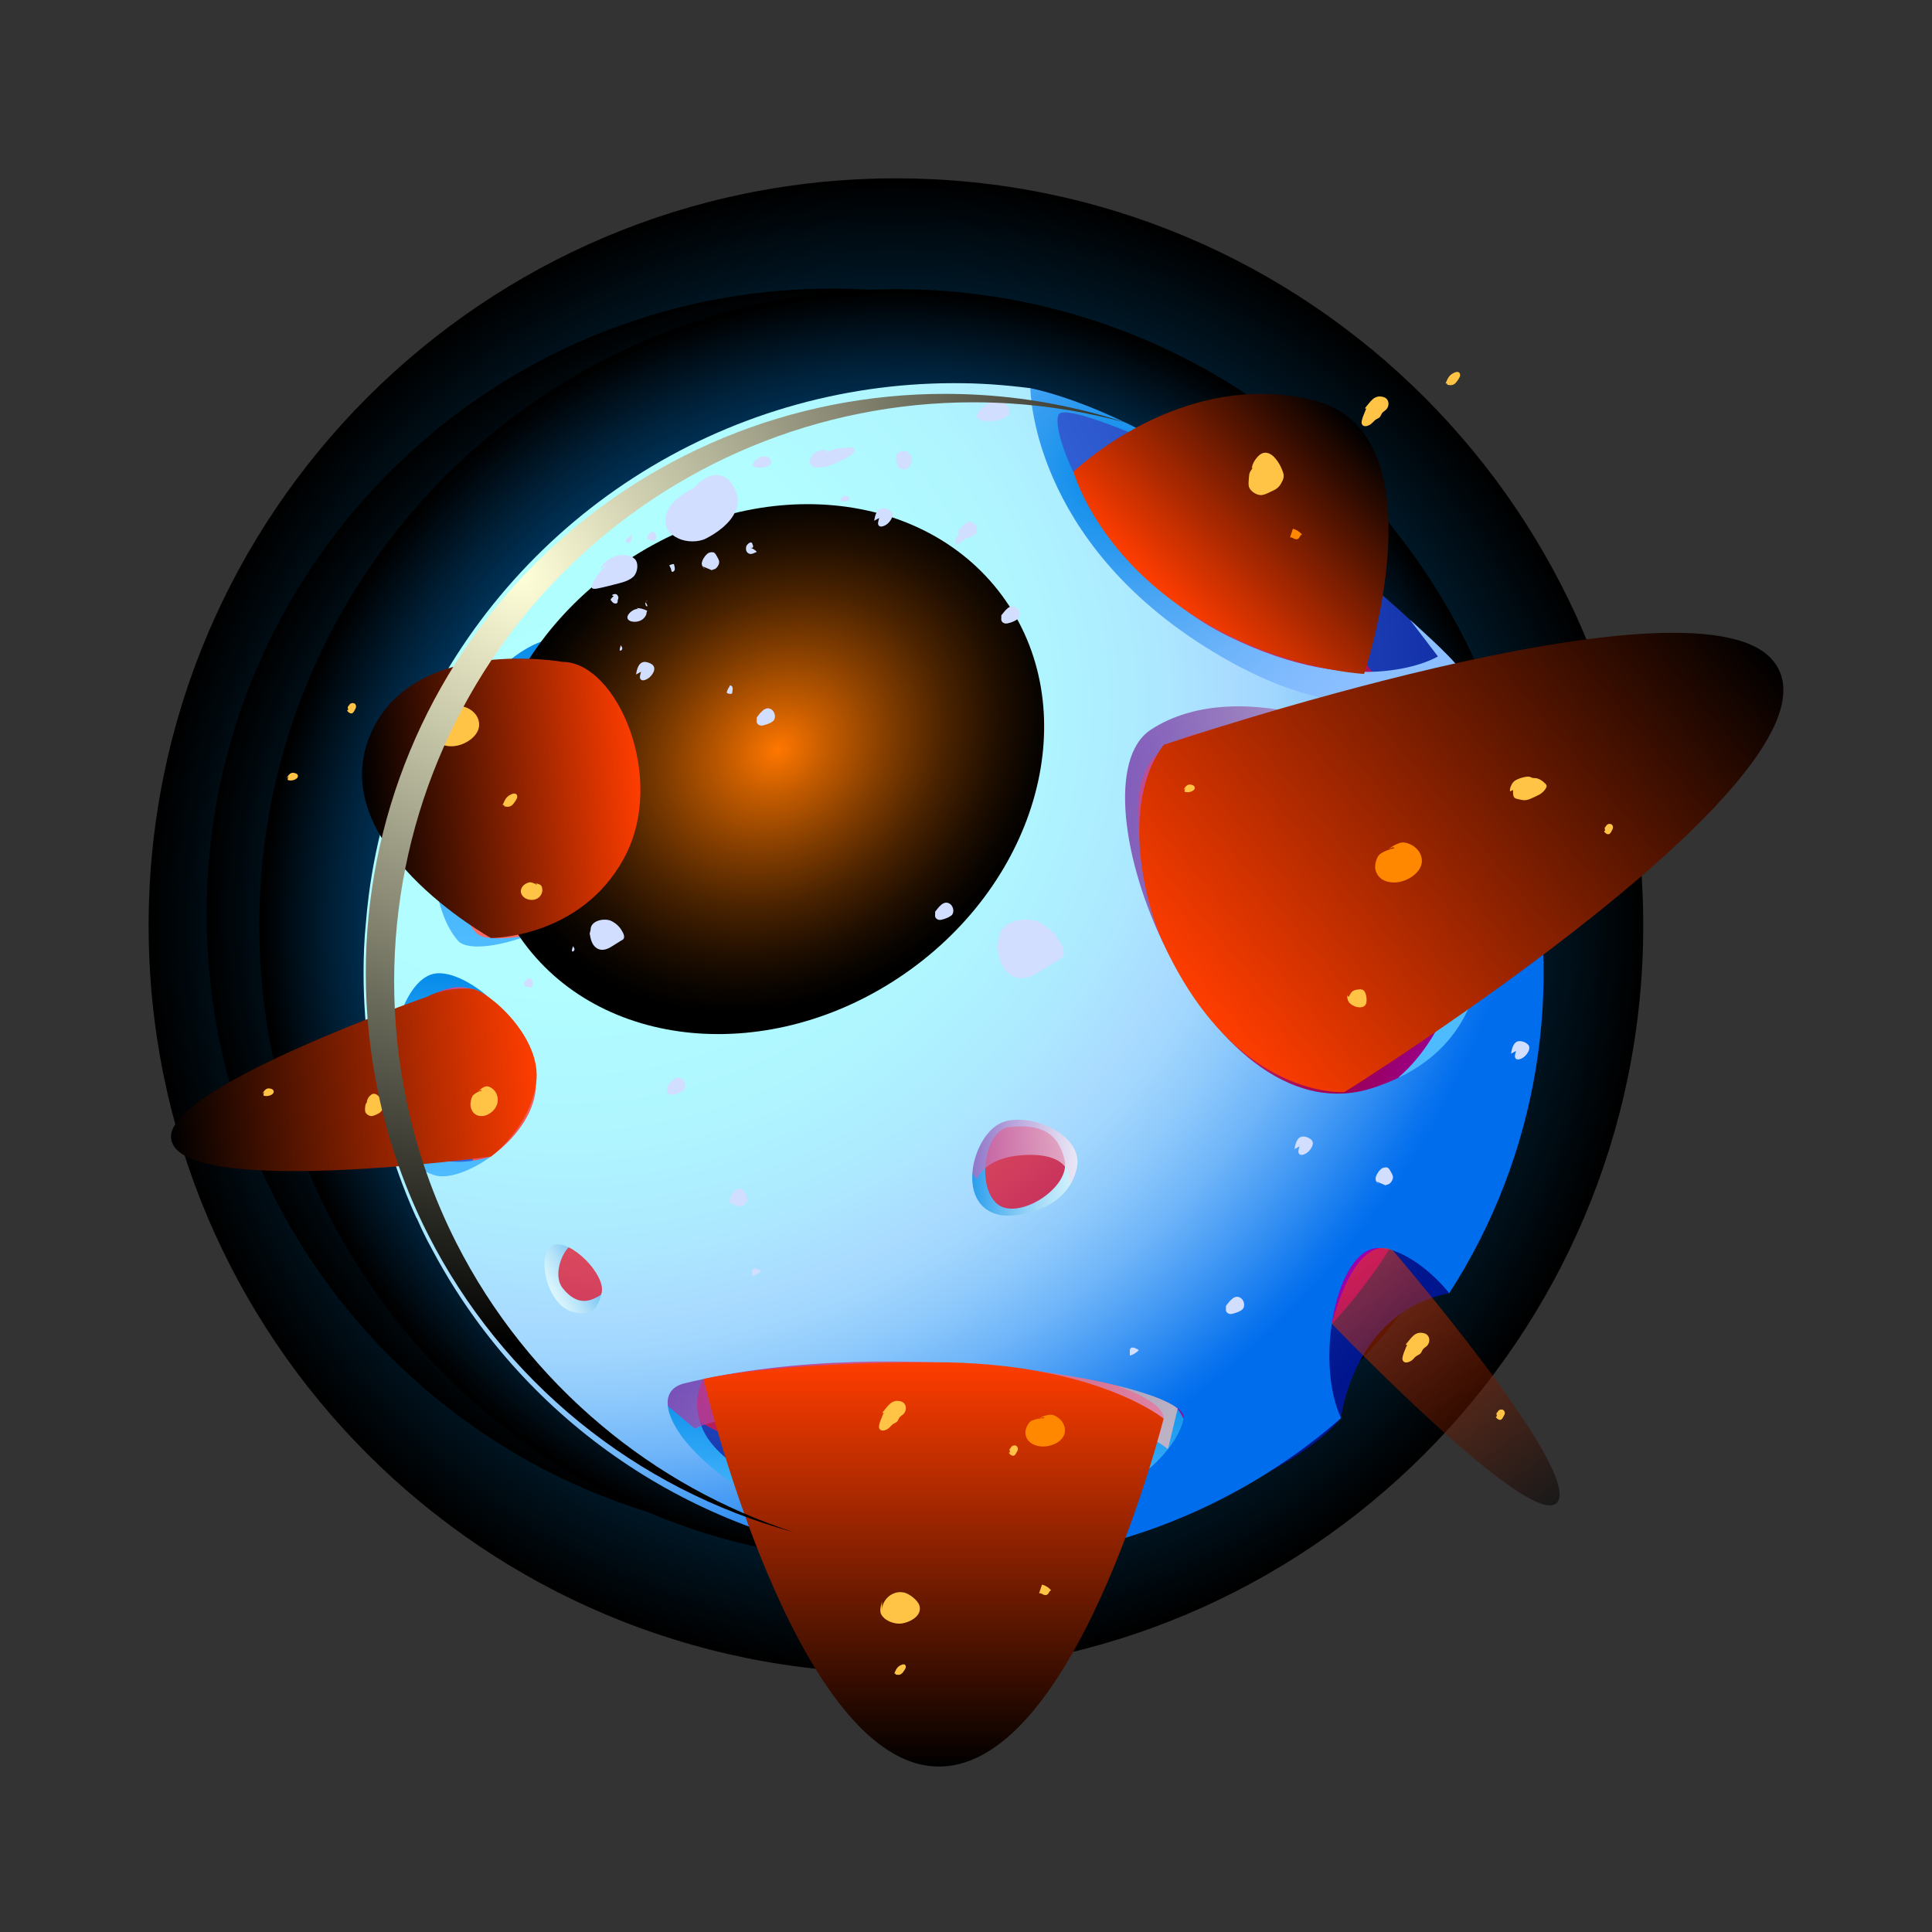 <svg width="130" height="130" viewBox="0 0 130 130" fill="none" xmlns="http://www.w3.org/2000/svg">
<rect x="0" y="0" width="130" height="130" fill="#333333" stroke="none"/>
<path style="mix-blend-mode:screen" d="M60.286 112.571C88.058 112.571 110.571 90.058 110.571 62.286C110.571 34.514 88.058 12 60.286 12C32.514 12 10 34.514 10 62.286C10 90.058 32.514 112.571 60.286 112.571Z" fill="url(#paint0_radial_402_368)"/>
<path style="mix-blend-mode:screen" d="M55.998 103.599C79.244 103.599 98.089 84.754 98.089 61.508C98.089 38.262 79.244 19.417 55.998 19.417C32.752 19.417 13.907 38.262 13.907 61.508C13.907 84.754 32.752 103.599 55.998 103.599Z" fill="url(#paint1_radial_402_368)"/>
<path style="mix-blend-mode:screen" d="M60.285 105.125C83.943 105.125 103.122 85.946 103.122 62.288C103.122 38.63 83.943 19.451 60.285 19.451C36.627 19.451 17.448 38.63 17.448 62.288C17.448 85.946 36.627 105.125 60.285 105.125Z" fill="url(#paint2_radial_402_368)"/>
<path fill-rule="evenodd" clip-rule="evenodd" d="M98.103 44.884C98.103 44.884 85.763 31.323 69.331 26.125C69.331 26.125 39.862 31.253 32.87 43.098C25.878 54.942 21.906 75.969 32.87 88.882C43.834 101.794 56.089 105.947 71.217 103.408C86.345 100.869 90.229 95.421 90.229 95.421C90.229 95.421 91.047 88.295 97.51 87.019C97.51 87.019 106.484 61.072 98.103 44.884Z" fill="url(#paint3_radial_402_368)"/>
<path fill-rule="evenodd" clip-rule="evenodd" d="M98.859 65.494C98.864 70.052 97.969 74.567 96.227 78.779C94.484 82.992 91.928 86.819 88.704 90.042C85.48 93.264 81.651 95.819 77.438 97.56C73.225 99.301 68.71 100.194 64.151 100.187C63.541 100.187 62.916 100.178 62.306 100.139H62.298C61.392 100.092 60.492 100.007 59.601 99.897C54.237 99.167 49.116 97.201 44.641 94.155C40.166 91.109 36.459 87.065 33.812 82.343C33.602 81.96 33.399 81.569 33.187 81.186C33.188 81.172 33.185 81.159 33.179 81.147C32.962 80.733 32.765 80.311 32.578 79.889H32.569C31.96 78.557 31.441 77.186 31.014 75.784C30.69 74.764 30.419 73.729 30.201 72.681C30.195 72.672 30.192 72.661 30.193 72.65C30.044 71.907 29.912 71.164 29.81 70.407C29.574 68.778 29.457 67.135 29.458 65.489C29.458 64.528 29.49 63.567 29.576 62.628C29.622 62.026 29.693 61.44 29.771 60.846C30.209 57.495 31.145 54.228 32.547 51.153C35.304 45.082 39.75 39.933 45.354 36.321C50.958 32.708 57.484 30.785 64.151 30.781C64.518 30.781 64.885 30.79 65.246 30.797C65.636 30.812 66.02 30.829 66.41 30.851C66.801 30.874 67.192 30.907 67.575 30.953C69.145 31.105 70.701 31.366 72.234 31.735C73.329 32.001 74.405 32.306 75.463 32.673C76.181 32.915 76.886 33.181 77.581 33.478C78.097 33.696 78.605 33.923 79.113 34.166C79.199 34.205 79.285 34.244 79.379 34.291C80.075 34.627 80.754 34.995 81.419 35.377C83.981 36.847 86.346 38.639 88.454 40.708C88.83 41.075 89.198 41.45 89.565 41.841C89.807 42.107 90.049 42.373 90.284 42.647C90.683 43.1 91.073 43.577 91.457 44.058C96.26 50.169 98.867 57.719 98.859 65.493V65.494Z" fill="url(#paint4_radial_402_368)"/>
<path fill-rule="evenodd" clip-rule="evenodd" d="M95.297 54.464C91.823 48.819 81.273 47.526 77.879 50.72C74.85 53.57 77.607 62.177 80.751 67.643C80.751 67.643 71.217 53.588 77.51 47.944C83.802 42.301 96.668 49.517 99.302 53.958C101.937 58.399 101.016 66.842 99.302 69.838C97.588 72.834 94.092 72.499 94.092 72.499C94.092 72.499 102.393 66 95.297 54.464Z" fill="url(#paint5_radial_402_368)"/>
<path style="mix-blend-mode:multiply" opacity="0.71" fill-rule="evenodd" clip-rule="evenodd" d="M31.136 54.79C31.136 54.79 36.392 48.413 40.267 49.302C44.142 50.191 42.215 57.09 42.215 57.09L46.112 45.873C46.112 45.873 38.98 42.971 36.624 44.309C36.62 44.309 32.867 49.51 31.136 54.79Z" fill="url(#paint6_linear_402_368)"/>
<path fill-rule="evenodd" clip-rule="evenodd" d="M47.339 92.79C47.339 92.79 46.362 94.189 47.339 96.279C48.316 98.37 52.624 101.612 62.289 102.298C72.764 103.042 78.222 96.645 78.296 95.46C78.37 94.274 75.059 93.208 75.059 93.208C75.059 93.208 78.771 93.339 79.644 95.475C80.517 97.611 73.438 105.029 61.641 103.991C49.843 102.953 44.015 95.942 44.083 94.065C44.152 92.188 47.339 92.79 47.339 92.79Z" fill="url(#paint7_linear_402_368)"/>
<path fill-rule="evenodd" clip-rule="evenodd" d="M40.267 44.935C40.267 44.935 38.601 43.815 36.624 44.31C33.967 44.976 30.653 50.833 30.309 55.383C30.008 59.316 31.43 62.472 32.263 62.935C33.096 63.397 35.592 62.935 35.592 62.935C35.592 62.935 33.292 64.6 30.002 63.444C26.712 62.288 28.296 52.571 30.002 48.408C31.708 44.245 37.029 41.561 38.37 41.839C39.712 42.117 40.267 44.935 40.267 44.935Z" fill="url(#paint8_linear_402_368)"/>
<path fill-rule="evenodd" clip-rule="evenodd" d="M74.318 74.591C73.485 73.48 68.72 72.32 68.72 72.32L66.289 75.008C64.51 75.516 63.261 81.114 64.787 82.363C66.313 83.612 72.374 83.335 73.299 80.975C74.224 78.615 75.156 75.701 74.318 74.591ZM67.008 80.93C65.666 79.588 66.344 76.013 67.887 75.841C69.969 75.61 71.196 76.167 71.634 78.061C72.073 79.955 68.349 82.271 67.008 80.93Z" fill="url(#paint9_linear_402_368)"/>
<path fill-rule="evenodd" clip-rule="evenodd" d="M37.653 89.616C38.463 90.074 41.333 89.452 41.333 89.452L41.688 87.09C42.441 86.27 41.195 82.422 39.978 82.079C38.762 81.736 35.704 83.615 36.022 85.347C36.34 87.08 36.844 89.155 37.653 89.616ZM39.31 83.6C40.462 84.058 41.319 86.48 40.575 87.021C39.57 87.754 38.744 87.754 37.875 86.696C37.005 85.637 38.158 83.138 39.31 83.596V83.6Z" fill="url(#paint10_linear_402_368)"/>
<path style="mix-blend-mode:multiply" opacity="0.71" fill-rule="evenodd" clip-rule="evenodd" d="M97.277 58.533C97.277 58.533 91.343 53.026 84.529 53.239C77.715 53.452 76.822 60.958 79.439 65.12C82.056 69.282 71.67 61.881 71.67 61.881V45.875C71.67 45.875 84.269 44.635 90.966 47.66C97.662 50.686 97.277 58.533 97.277 58.533Z" fill="url(#paint11_linear_402_368)"/>
<path style="mix-blend-mode:multiply" opacity="0.71" fill-rule="evenodd" clip-rule="evenodd" d="M76.628 34.809C75.674 36.146 77.026 40.914 77.026 40.914L66.286 35.812L67.576 30.958C69.145 31.11 70.702 31.371 72.235 31.74C73.329 32.006 74.406 32.311 75.463 32.678C76.182 32.92 76.886 33.185 77.581 33.483C78.098 33.7 78.606 33.928 79.114 34.17C79.2 34.209 79.285 34.248 79.38 34.296C80.076 34.631 80.755 34.999 81.419 35.382C79.714 34.724 77.238 33.957 76.628 34.809Z" fill="url(#paint12_linear_402_368)"/>
<path style="mix-blend-mode:multiply" opacity="0.71" fill-rule="evenodd" clip-rule="evenodd" d="M29.889 70.939C29.889 70.939 31.141 69.419 33.363 70.055C35.585 70.691 36.077 72.911 36.077 72.911L37.883 66.458L30.477 64.843L29.125 66.126L29.889 70.939Z" fill="url(#paint13_linear_402_368)"/>
<path style="mix-blend-mode:multiply" opacity="0.71" fill-rule="evenodd" clip-rule="evenodd" d="M65.725 79.373C65.725 79.373 66.226 77.715 69.33 77.709C72.433 77.704 71.977 79.76 71.977 79.76L74.087 75.792L67.931 72.109L62.286 74.51L65.725 79.373Z" fill="url(#paint14_linear_402_368)"/>
<path style="mix-blend-mode:multiply" opacity="0.71" fill-rule="evenodd" clip-rule="evenodd" d="M46.76 96.132C46.76 96.132 48.759 94.799 61.197 94.057C73.635 93.316 78.588 97.507 78.588 97.507L80.008 91.608L55.203 86.356L43.567 89.778L42.885 92.897L46.76 96.132Z" fill="url(#paint15_linear_402_368)"/>
<path fill-rule="evenodd" clip-rule="evenodd" d="M32.803 67.036C32.803 67.036 30.801 65.485 28.654 67.327C26.61 69.081 26.618 74.036 28.083 76.765C29.342 79.114 33.031 77.821 33.031 77.821C33.031 77.821 30.088 80.466 27.774 78.847C25.461 77.227 24.999 68.252 27.034 65.712C29.069 63.172 32.803 67.036 32.803 67.036Z" fill="url(#paint16_linear_402_368)"/>
<path fill-rule="evenodd" clip-rule="evenodd" d="M102.696 55.923C101.973 52.982 100.908 50.135 99.525 47.44C99.085 46.571 98.609 45.719 98.103 44.883C95.078 46.356 90.419 47.06 83.992 43.814C75.362 39.463 71.136 31.01 69.337 26.12C68.48 26.012 67.616 25.923 66.744 25.864C66.297 25.835 65.85 25.812 65.411 25.798C65.001 25.79 64.583 25.782 64.158 25.782C56.532 25.791 49.069 27.993 42.658 32.124C36.248 36.255 31.16 42.143 28.002 49.084C26.399 52.603 25.327 56.34 24.822 60.174C24.734 60.856 24.662 61.53 24.61 62.218C24.502 63.287 24.464 64.389 24.464 65.484C24.465 67.37 24.599 69.252 24.867 71.118C24.984 71.987 25.138 72.832 25.314 73.681C25.314 73.694 25.316 73.706 25.32 73.718C25.571 74.917 25.881 76.103 26.251 77.271C26.741 78.87 27.333 80.436 28.023 81.959H28.039C28.25 82.45 28.473 82.925 28.719 83.402C28.727 83.407 28.733 83.413 28.736 83.421C28.741 83.429 28.742 83.438 28.742 83.447C28.977 83.881 29.21 84.332 29.452 84.764C32.467 90.178 36.704 94.813 41.827 98.299C46.949 101.786 52.815 104.028 58.958 104.846C59.968 104.979 61.002 105.074 62.041 105.125H62.049C62.745 105.169 63.455 105.184 64.158 105.184C73.748 105.205 83.018 101.734 90.236 95.42C88.441 91.56 89.921 84.094 92.697 83.977C94.059 83.919 96.062 85.216 97.516 87.017C100.457 82.462 102.434 77.354 103.326 72.006C104.218 66.658 104.006 61.185 102.703 55.922L102.696 55.923ZM29.358 79.107C24.457 77.92 25.884 65.646 29.453 65.489C31.812 65.387 36.067 69.335 36.067 72.909C36.067 76.484 31.263 79.568 29.358 79.107ZM67.167 81.729C64.209 81.002 65.472 76.2 67.512 75.495C69.398 74.844 72.874 76.369 72.467 78.522C71.912 81.454 68.317 82.016 67.167 81.729ZM38.567 88.278C36.746 87.87 36.003 84.163 37.264 83.768C38.426 83.403 40.738 85.75 40.489 86.957C40.143 88.6 39.276 88.437 38.567 88.278ZM41.979 57.754C40.345 62.002 32.101 64.749 30.815 63.299C28.753 60.977 28.42 54.641 30.64 49.609C33.188 43.814 36.61 42.95 37.906 42.788C39.202 42.627 45.114 49.609 41.979 57.754ZM59.705 103.323C48.996 102.612 42.096 94.05 46.052 93.083C60.482 89.559 80.164 93.171 79.644 95.471C78.831 99.045 71.697 104.121 59.705 103.323ZM92.317 73.223C80.985 76.819 71.725 52.815 77.445 49.094C83.363 45.234 93.716 49.228 96.753 53.313C99.303 56.733 103.648 69.614 92.317 73.223Z" fill="url(#paint17_radial_402_368)"/>
<path style="mix-blend-mode:screen" d="M60.894 65.504C69.911 59.237 72.942 48 67.663 40.406C62.385 32.811 50.796 31.735 41.78 38.001C32.763 44.268 29.732 55.505 35.011 63.1C40.289 70.694 51.877 71.771 60.894 65.504Z" fill="url(#paint18_radial_402_368)"/>
<path fill-rule="evenodd" clip-rule="evenodd" d="M80.256 30.96C80.256 30.96 72.511 27.299 71.355 27.794C70.199 28.289 74.106 38.601 82.598 42.785C91.687 47.265 96.756 44.172 96.756 44.172L94.871 41.699C94.871 41.699 97.715 44.226 98.104 44.883C98.104 44.883 93.205 50.903 81.559 43.815C69.332 36.373 69.332 26.121 69.332 26.121C69.332 26.121 73.96 26.955 80.256 30.96Z" fill="url(#paint19_radial_402_368)"/>
<g style="mix-blend-mode:multiply">
<path fill-rule="evenodd" clip-rule="evenodd" d="M43.886 35.747C43.728 35.879 43.383 36.126 43.656 36.317C43.73 36.369 43.795 36.341 43.873 36.364C43.952 36.386 43.949 36.429 44.021 36.402C44.238 36.317 44.154 35.686 43.904 35.813L43.886 35.747Z" fill="#D1DEFF"/>
<path fill-rule="evenodd" clip-rule="evenodd" d="M35.584 65.795C35.426 65.926 35.081 66.174 35.355 66.365C35.429 66.417 35.493 66.39 35.572 66.411C35.633 66.429 35.648 66.477 35.718 66.45C35.941 66.365 35.852 65.734 35.601 65.861L35.584 65.795Z" fill="#D1DEFF"/>
<path fill-rule="evenodd" clip-rule="evenodd" d="M45.035 38.041C45.13 37.987 45.237 37.957 45.346 37.954C45.37 38.09 45.496 38.358 45.3 38.465C45.137 38.554 45.185 38.262 45.108 38.194L45.035 38.041Z" fill="#D1DEFF"/>
<path fill-rule="evenodd" clip-rule="evenodd" d="M47.276 38.107C47.484 38.19 47.692 38.276 47.898 38.368C47.964 38.309 48.065 38.32 48.143 38.268C48.251 38.185 48.331 38.071 48.373 37.942C48.432 37.765 48.342 37.616 48.265 37.484C48.219 37.379 48.154 37.282 48.075 37.2C47.978 37.128 47.789 37.156 47.688 37.2C47.566 37.275 47.463 37.378 47.389 37.501C47.296 37.624 47.236 37.77 47.216 37.923C47.222 37.997 47.245 38.069 47.282 38.133C47.32 38.198 47.372 38.253 47.433 38.295L47.276 38.107Z" fill="#D1DEFF"/>
<path fill-rule="evenodd" clip-rule="evenodd" d="M49.16 80.946C49.369 81.029 49.576 81.115 49.782 81.206C49.848 81.147 49.949 81.158 50.028 81.107C50.135 81.024 50.215 80.91 50.258 80.781C50.316 80.604 50.225 80.456 50.149 80.324C50.103 80.219 50.039 80.123 49.959 80.04C49.862 79.967 49.674 79.995 49.573 80.04C49.45 80.115 49.347 80.218 49.273 80.342C49.18 80.464 49.12 80.609 49.1 80.762C49.106 80.836 49.129 80.908 49.167 80.973C49.204 81.037 49.256 81.092 49.318 81.134L49.16 80.946Z" fill="#D1DEFF"/>
<path fill-rule="evenodd" clip-rule="evenodd" d="M92.613 79.5C92.822 79.583 93.03 79.669 93.236 79.761C93.302 79.702 93.402 79.713 93.481 79.661C93.588 79.577 93.668 79.464 93.711 79.335C93.77 79.158 93.679 79.01 93.603 78.877C93.556 78.772 93.492 78.676 93.413 78.593C93.316 78.521 93.127 78.549 93.026 78.593C92.904 78.668 92.801 78.771 92.727 78.894C92.634 79.017 92.574 79.162 92.554 79.314C92.56 79.389 92.583 79.461 92.62 79.526C92.658 79.591 92.709 79.646 92.771 79.688L92.613 79.5Z" fill="#D1DEFF"/>
<path fill-rule="evenodd" clip-rule="evenodd" d="M41.297 40.116C41.209 40.178 41.135 40.259 41.08 40.352C41.165 40.46 41.207 40.56 41.353 40.602C41.381 40.614 41.411 40.618 41.441 40.613C41.471 40.608 41.499 40.595 41.521 40.575C41.582 40.516 41.55 40.449 41.566 40.391C41.606 40.248 41.645 40.212 41.566 40.081C41.517 40.003 41.483 39.973 41.399 39.973C41.339 39.973 41.209 39.989 41.182 40.056L41.297 40.116Z" fill="#D1DEFF"/>
<path fill-rule="evenodd" clip-rule="evenodd" d="M41.773 43.434C41.758 43.471 41.596 43.88 41.805 43.76C41.826 43.744 41.843 43.724 41.854 43.701C41.865 43.678 41.871 43.652 41.871 43.627C41.871 43.601 41.865 43.575 41.854 43.552C41.843 43.529 41.826 43.509 41.805 43.493C41.805 43.48 41.813 43.467 41.816 43.453L41.773 43.434Z" fill="#D1DEFF"/>
<path fill-rule="evenodd" clip-rule="evenodd" d="M38.557 63.677C38.541 63.713 38.38 64.122 38.589 64.003C38.61 63.987 38.627 63.967 38.638 63.944C38.65 63.921 38.656 63.895 38.656 63.87C38.656 63.844 38.65 63.819 38.638 63.795C38.627 63.772 38.61 63.752 38.589 63.737C38.589 63.723 38.597 63.71 38.6 63.697L38.557 63.677Z" fill="#D1DEFF"/>
<path fill-rule="evenodd" clip-rule="evenodd" d="M49.111 46.16C49.007 46.292 48.933 46.445 48.894 46.608C48.966 46.664 49.056 46.693 49.148 46.691C49.27 46.685 49.276 46.646 49.28 46.529C49.298 46.444 49.305 46.356 49.299 46.269C49.276 46.176 49.182 46.081 49.075 46.14L49.111 46.16Z" fill="#D1DEFF"/>
<path fill-rule="evenodd" clip-rule="evenodd" d="M43.415 40.518C43.495 40.59 43.548 40.687 43.566 40.792C43.458 40.819 43.441 40.711 43.425 40.624C43.399 40.485 43.463 40.527 43.528 40.416L43.565 40.424L43.415 40.518Z" fill="#D1DEFF"/>
<path fill-rule="evenodd" clip-rule="evenodd" d="M42.319 36.14C42.23 36.201 42.156 36.281 42.102 36.374C42.154 36.44 42.129 36.558 42.252 36.549C42.339 36.543 42.409 36.449 42.452 36.378C42.492 36.304 42.512 36.221 42.51 36.138C42.51 36.092 42.51 35.896 42.429 36.029L42.319 36.14Z" fill="#D1DEFF"/>
<path fill-rule="evenodd" clip-rule="evenodd" d="M56.501 33.875C56.52 33.761 56.551 33.65 56.596 33.543C56.611 33.517 56.649 33.494 56.668 33.467C56.729 33.378 56.711 33.358 56.812 33.358C56.861 33.352 56.912 33.356 56.96 33.37C57.009 33.383 57.054 33.407 57.093 33.439C57.405 33.687 56.614 33.879 56.584 33.639L56.501 33.875Z" fill="#D1DEFF"/>
<path fill-rule="evenodd" clip-rule="evenodd" d="M59.158 34.856C59.118 35.036 59.003 35.28 59.169 35.399C59.313 35.501 59.613 35.339 59.727 35.236C59.929 35.052 60.176 34.702 59.983 34.445C59.874 34.294 59.548 34.179 59.366 34.196C58.988 34.232 58.879 34.683 58.823 35.042L59.158 34.856Z" fill="#D1DEFF"/>
<path fill-rule="evenodd" clip-rule="evenodd" d="M43.133 45.2C43.094 45.38 42.978 45.623 43.145 45.743C43.288 45.851 43.589 45.684 43.702 45.581C43.905 45.397 44.15 45.047 43.957 44.79C43.848 44.639 43.523 44.524 43.341 44.541C42.964 44.577 42.853 45.026 42.798 45.387L43.133 45.2Z" fill="#D1DEFF"/>
<path fill-rule="evenodd" clip-rule="evenodd" d="M87.442 77.135C87.403 77.315 87.286 77.558 87.454 77.677C87.597 77.786 87.897 77.619 88.01 77.515C88.213 77.33 88.459 76.982 88.266 76.724C88.185 76.643 88.089 76.579 87.984 76.536C87.878 76.493 87.764 76.472 87.65 76.475C87.271 76.51 87.162 76.961 87.107 77.321L87.442 77.135Z" fill="#D1DEFF"/>
<path fill-rule="evenodd" clip-rule="evenodd" d="M102.011 70.714C101.971 70.896 101.855 71.139 102.022 71.257C102.165 71.359 102.466 71.198 102.58 71.094C102.782 70.91 103.028 70.56 102.835 70.303C102.755 70.222 102.658 70.158 102.552 70.115C102.446 70.073 102.333 70.052 102.219 70.054C101.841 70.09 101.731 70.541 101.676 70.901L102.011 70.714Z" fill="#D1DEFF"/>
<path fill-rule="evenodd" clip-rule="evenodd" d="M60.321 31.205C60.279 30.897 60.224 30.592 60.499 30.43C60.648 30.341 60.922 30.311 61.063 30.415C61.167 30.508 61.253 30.618 61.318 30.741C61.413 30.897 61.388 30.898 61.339 31.04C61.23 31.366 61.149 31.583 60.822 31.583C60.388 31.583 60.326 31.249 60.321 30.833V31.205Z" fill="#D1DEFF"/>
<path fill-rule="evenodd" clip-rule="evenodd" d="M64.305 36.634C64.538 36.571 64.749 36.443 64.913 36.265C64.742 36.157 64.37 35.94 64.305 36.26V36.634Z" fill="#D1DEFF"/>
<path fill-rule="evenodd" clip-rule="evenodd" d="M50.609 85.886C50.843 85.823 51.053 85.695 51.217 85.517C51.047 85.409 50.674 85.191 50.609 85.512V85.886Z" fill="#D1DEFF"/>
<path fill-rule="evenodd" clip-rule="evenodd" d="M76.023 91.215C76.257 91.152 76.468 91.024 76.631 90.846C76.462 90.738 76.089 90.52 76.023 90.841V91.215Z" fill="#D1DEFF"/>
<path fill-rule="evenodd" clip-rule="evenodd" d="M67.376 41.407C67.611 41.118 67.95 40.592 68.376 40.88C68.623 41.048 68.694 41.492 68.457 41.669C68.256 41.806 68.029 41.901 67.79 41.946C67.601 41.998 67.319 41.874 67.376 41.594V41.407Z" fill="#D1DEFF"/>
<path fill-rule="evenodd" clip-rule="evenodd" d="M44.886 73.123C45.12 72.834 45.459 72.308 45.885 72.597C46.133 72.765 46.203 73.209 45.967 73.385C45.765 73.522 45.538 73.617 45.298 73.664C45.11 73.716 44.828 73.59 44.886 73.31V73.123Z" fill="#D1DEFF"/>
<path fill-rule="evenodd" clip-rule="evenodd" d="M82.491 87.867C82.725 87.578 83.065 87.052 83.491 87.341C83.738 87.508 83.809 87.952 83.572 88.129C83.355 88.293 83.152 88.338 82.904 88.407C82.716 88.459 82.434 88.334 82.491 88.054V87.867Z" fill="#D1DEFF"/>
<path fill-rule="evenodd" clip-rule="evenodd" d="M50.92 48.272C51.155 47.984 51.493 47.457 51.92 47.746C52.166 47.914 52.238 48.358 52.001 48.535C51.784 48.699 51.58 48.745 51.333 48.813C51.144 48.865 50.863 48.74 50.92 48.46V48.272Z" fill="#D1DEFF"/>
<path fill-rule="evenodd" clip-rule="evenodd" d="M64.5 35.723C64.734 35.434 65.073 34.908 65.499 35.197C65.747 35.364 65.817 35.808 65.581 35.985C65.379 36.122 65.152 36.217 64.913 36.264C64.723 36.315 64.442 36.19 64.5 35.91V35.723Z" fill="#D1DEFF"/>
<path fill-rule="evenodd" clip-rule="evenodd" d="M98.251 51.22C98.486 50.931 98.825 50.405 99.251 50.694C99.498 50.861 99.569 51.305 99.333 51.482C99.116 51.645 98.912 51.691 98.664 51.76C98.475 51.812 98.194 51.687 98.251 51.407V51.22Z" fill="#D1DEFF"/>
<path fill-rule="evenodd" clip-rule="evenodd" d="M62.923 61.348C63.157 61.059 63.496 60.532 63.922 60.821C64.169 60.989 64.24 61.433 64.004 61.61C63.802 61.747 63.575 61.842 63.335 61.888C63.146 61.94 62.865 61.814 62.923 61.535V61.348Z" fill="#D1DEFF"/>
<path fill-rule="evenodd" clip-rule="evenodd" d="M47.161 32.512C46.33 33.04 44.929 33.694 44.788 34.836C44.702 35.526 45.02 35.931 45.642 36.229C46.172 36.483 46.967 36.505 47.499 36.237C48.258 35.852 49.14 35.217 49.483 34.407C49.73 33.822 49.69 33.421 49.415 32.841C49.267 32.529 48.973 32.156 48.639 32.04C47.576 31.671 46.937 32.715 46.15 33.185L47.161 32.512Z" fill="#D1DEFF"/>
<path fill-rule="evenodd" clip-rule="evenodd" d="M50.513 36.862C50.672 36.917 50.815 37.011 50.929 37.135C50.765 37.191 50.59 37.321 50.422 37.261C50.205 37.183 50.165 36.977 50.214 36.77C50.241 36.662 50.445 36.458 50.561 36.508C50.62 36.533 50.63 36.616 50.65 36.664C50.69 36.773 50.693 36.749 50.636 36.862H50.513Z" fill="#D1DEFF"/>
<path fill-rule="evenodd" clip-rule="evenodd" d="M102.245 61.872C102.404 61.927 102.547 62.021 102.66 62.146C102.497 62.202 102.321 62.331 102.154 62.271C101.937 62.194 101.897 61.988 101.946 61.781C101.973 61.666 102.176 61.468 102.292 61.518C102.352 61.543 102.363 61.626 102.382 61.674C102.422 61.783 102.425 61.76 102.367 61.872H102.245Z" fill="#D1DEFF"/>
<path fill-rule="evenodd" clip-rule="evenodd" d="M40.971 37.889C40.514 38.29 40.083 38.769 39.841 39.344C39.718 39.636 39.937 39.65 40.203 39.599C40.716 39.498 41.234 39.356 41.742 39.225C42.043 39.148 42.475 38.99 42.683 38.734C42.843 38.507 42.911 38.229 42.874 37.954C42.825 37.609 42.58 37.475 42.267 37.389C41.552 37.191 40.634 37.661 40.368 38.32L40.971 37.889Z" fill="#D1DEFF"/>
<path fill-rule="evenodd" clip-rule="evenodd" d="M42.835 40.914C43.086 40.919 43.332 40.983 43.554 41.101C43.49 41.177 43.511 41.28 43.477 41.37C43.415 41.511 43.312 41.629 43.183 41.711C43.072 41.777 42.948 41.818 42.819 41.833C42.691 41.848 42.561 41.837 42.437 41.799C41.771 41.546 42.792 40.756 43.017 41.039L42.835 40.914Z" fill="#D1DEFF"/>
<path fill-rule="evenodd" clip-rule="evenodd" d="M55.44 30.538C55.689 30.418 55.912 30.265 56.181 30.219C56.48 30.157 56.785 30.121 57.091 30.111C57.25 30.111 57.603 30.097 57.5 30.355C57.392 30.635 56.787 30.898 56.547 31.014C56.137 31.207 55.751 31.401 55.29 31.448C55.058 31.472 54.669 31.488 54.538 31.256C54.429 31.061 54.479 30.9 54.588 30.719C54.685 30.551 54.842 30.426 55.028 30.369C55.122 30.331 55.656 30.189 55.679 30.355L55.44 30.538Z" fill="#D1DEFF"/>
<path fill-rule="evenodd" clip-rule="evenodd" d="M51.302 30.658C51.193 30.738 50.351 31.201 50.751 31.406C50.968 31.515 51.39 31.483 51.609 31.39C51.803 31.308 52 31.179 51.878 30.956C51.631 30.503 51.01 30.765 50.694 30.956L51.302 30.658Z" fill="#D1DEFF"/>
<path fill-rule="evenodd" clip-rule="evenodd" d="M66.867 26.923C66.677 27.061 65.218 27.871 65.913 28.226C66.286 28.414 67.02 28.359 67.399 28.198C67.737 28.054 68.079 27.833 67.867 27.445C67.433 26.662 66.366 27.113 65.812 27.455L66.867 26.923Z" fill="#D1DEFF"/>
<path fill-rule="evenodd" clip-rule="evenodd" d="M39.678 62.82C39.74 63.166 39.811 63.545 40.112 63.773C40.413 64.001 40.777 63.915 41.084 63.734C41.31 63.6 41.524 63.457 41.747 63.32C41.876 63.241 41.99 63.221 41.995 63.036C42.001 62.852 41.818 62.57 41.704 62.42C41.537 62.214 41.323 62.051 41.08 61.945C40.614 61.773 39.728 61.945 39.739 62.577L39.678 62.82Z" fill="#D1DEFF"/>
<path fill-rule="evenodd" clip-rule="evenodd" d="M67.084 63.7C67.204 64.371 67.342 65.105 67.925 65.546C68.53 66.006 69.214 65.819 69.808 65.47C70.248 65.21 70.664 64.933 71.094 64.668C71.345 64.513 71.564 64.475 71.576 64.116C71.588 63.732 71.233 63.215 71.011 62.922C70.688 62.522 70.273 62.206 69.801 62.001C68.9 61.665 67.181 62.001 67.202 63.225L67.084 63.7Z" fill="#D1DEFF"/>
</g>
<path style="mix-blend-mode:screen" fill-rule="evenodd" clip-rule="evenodd" d="M78.303 50.118C78.303 50.118 113.564 38.219 119.185 44.32C125.754 51.447 90.456 73.49 90.456 73.49C90.456 73.49 83.105 73.991 78.271 63.445C76.838 60.33 75.494 53.847 78.303 50.118Z" fill="url(#paint20_linear_402_368)"/>
<path style="mix-blend-mode:screen" fill-rule="evenodd" clip-rule="evenodd" d="M47.34 92.789C47.34 92.789 53.319 118.197 62.802 118.852C72.285 119.508 78.296 95.454 78.296 95.454C78.296 95.454 73.697 91.66 62.802 91.66C51.906 91.66 47.34 92.789 47.34 92.789Z" fill="url(#paint21_linear_402_368)"/>
<path style="mix-blend-mode:screen" fill-rule="evenodd" clip-rule="evenodd" d="M37.874 44.538C37.874 44.538 28.037 42.786 25.04 49.154C21.482 56.712 33.038 63.118 33.038 63.118C33.038 63.118 39.055 63.143 41.984 57.754C44.914 52.366 41.505 44.565 37.874 44.538Z" fill="url(#paint22_linear_402_368)"/>
<path style="mix-blend-mode:screen" fill-rule="evenodd" clip-rule="evenodd" d="M28.788 67.052C28.788 67.052 11.508 73.055 11.508 76.471C11.508 80.755 33.032 77.821 33.032 77.821C33.032 77.821 35.595 75.975 36.071 72.909C36.548 69.842 32.837 66.628 31.718 66.535C30.599 66.441 29.346 66.71 28.788 67.052Z" fill="url(#paint23_linear_402_368)"/>
<path style="mix-blend-mode:screen" fill-rule="evenodd" clip-rule="evenodd" d="M72.236 31.737C72.236 31.737 79.449 24.748 88.336 26.92C97.223 29.092 91.788 45.346 91.788 45.346C91.788 45.346 85.571 45.066 79.569 40.914C73.567 36.762 72.236 31.737 72.236 31.737Z" fill="url(#paint24_linear_402_368)"/>
<path style="mix-blend-mode:screen" opacity="0.5" fill-rule="evenodd" clip-rule="evenodd" d="M89.61 89.068C89.61 89.068 103.322 103.359 104.821 101.043C106.302 98.754 93.731 84.151 93.731 84.151C93.731 84.151 91.438 82.52 89.61 89.068Z" fill="url(#paint25_linear_402_368)"/>
<path fill-rule="evenodd" clip-rule="evenodd" d="M84.331 31.432C84.086 31.776 84.059 31.797 84.036 32.139C84.024 32.32 83.982 32.621 84.05 32.79C84.166 33.083 84.593 33.348 84.904 33.311C85.165 33.279 85.475 33.094 85.716 32.985C86.023 32.845 86.178 32.617 86.309 32.319C86.44 32.02 86.36 31.823 86.234 31.529C86.113 31.235 85.938 30.966 85.718 30.737C85.467 30.493 85.135 30.356 84.825 30.561C84.548 30.745 84.242 31.191 84.232 31.529L84.331 31.432Z" fill="#FFC445"/>
<path fill-rule="evenodd" clip-rule="evenodd" d="M24.729 74.107C24.6 74.29 24.586 74.3 24.574 74.481C24.555 74.595 24.558 74.712 24.581 74.825C24.623 74.909 24.687 74.979 24.767 75.027C24.846 75.076 24.938 75.101 25.032 75.1C25.181 75.062 25.325 75.004 25.458 74.927C25.531 74.892 25.596 74.843 25.649 74.782C25.703 74.722 25.744 74.651 25.77 74.575C25.839 74.418 25.797 74.315 25.732 74.159C25.668 74.005 25.575 73.864 25.459 73.743C25.327 73.615 25.152 73.543 24.989 73.65C24.906 73.71 24.835 73.785 24.782 73.873C24.728 73.96 24.693 74.058 24.678 74.159L24.729 74.107Z" fill="#FFC445"/>
<path fill-rule="evenodd" clip-rule="evenodd" d="M86.997 35.578C87.236 35.643 87.45 35.778 87.611 35.965C87.445 36.011 87.477 36.217 87.299 36.274C87.094 36.339 86.973 36.116 86.799 36.165L86.997 35.578Z" fill="#FF8800"/>
<path fill-rule="evenodd" clip-rule="evenodd" d="M70.115 106.623C70.354 106.687 70.569 106.822 70.73 107.01C70.564 107.056 70.595 107.262 70.417 107.319C70.212 107.384 70.091 107.161 69.918 107.21L70.115 106.623Z" fill="#FFC445"/>
<path fill-rule="evenodd" clip-rule="evenodd" d="M91.933 27.483C91.872 27.666 91.539 28.318 91.638 28.529C91.746 28.774 92.05 28.668 92.229 28.549C92.333 28.46 92.431 28.366 92.525 28.268C92.618 28.194 92.743 28.159 92.827 28.08C92.912 28.001 92.936 27.87 93.014 27.777C93.092 27.684 93.231 27.616 93.308 27.52C93.525 27.239 93.451 26.819 93.091 26.715C92.454 26.53 92.203 27.057 91.83 27.483H91.933Z" fill="#FFC445"/>
<path fill-rule="evenodd" clip-rule="evenodd" d="M94.68 90.484C94.618 90.668 94.285 91.319 94.383 91.53C94.497 91.775 94.796 91.669 94.976 91.55C95.095 91.471 95.162 91.357 95.272 91.269C95.363 91.195 95.489 91.16 95.573 91.082C95.656 91.004 95.681 90.871 95.76 90.778C95.838 90.685 95.977 90.618 96.054 90.521C96.271 90.24 96.197 89.82 95.837 89.716C95.198 89.531 94.948 90.058 94.575 90.484H94.68Z" fill="#FFC445"/>
<path fill-rule="evenodd" clip-rule="evenodd" d="M59.459 95.066C59.398 95.251 59.065 95.901 59.163 96.112C59.272 96.357 59.575 96.251 59.756 96.133C59.875 96.054 59.941 95.939 60.052 95.851C60.144 95.777 60.269 95.742 60.353 95.664C60.436 95.586 60.461 95.455 60.539 95.36C60.618 95.266 60.757 95.201 60.834 95.104C61.051 94.822 60.978 94.402 60.622 94.299C59.984 94.114 59.733 94.641 59.361 95.066H59.459Z" fill="#FFC445"/>
<path fill-rule="evenodd" clip-rule="evenodd" d="M97.266 25.803C97.432 25.438 97.489 25.253 97.837 25.084C98.012 25.001 98.257 24.976 98.25 25.257C98.25 25.385 98.039 25.66 97.959 25.754C97.81 25.93 97.602 25.945 97.382 25.884C97.377 25.857 97.371 25.83 97.365 25.803H97.266Z" fill="#FFC445"/>
<path fill-rule="evenodd" clip-rule="evenodd" d="M33.819 54.172C33.985 53.807 34.042 53.622 34.39 53.453C34.565 53.37 34.81 53.345 34.803 53.626C34.803 53.754 34.592 54.029 34.512 54.123C34.363 54.299 34.155 54.314 33.935 54.254C33.93 54.226 33.925 54.199 33.918 54.172H33.819Z" fill="#FFC445"/>
<path fill-rule="evenodd" clip-rule="evenodd" d="M60.174 112.604C60.305 112.316 60.351 112.17 60.627 112.036C60.764 111.969 60.959 111.951 60.952 112.172C60.952 112.274 60.785 112.491 60.721 112.566C60.604 112.705 60.439 112.718 60.265 112.674C60.265 112.653 60.256 112.631 60.251 112.609L60.174 112.604Z" fill="#FFC445"/>
<path fill-rule="evenodd" clip-rule="evenodd" d="M93.826 57.078C93.772 56.873 93.328 57.271 93.482 57.11C93.652 56.964 93.847 56.849 94.056 56.77C94.249 56.676 94.471 56.662 94.674 56.728C95.015 56.824 95.31 57.039 95.505 57.334C96.005 58.185 95.329 58.928 94.52 59.243C93.766 59.536 92.713 59.391 92.539 58.466C92.489 58.207 92.621 57.672 92.834 57.489C93.047 57.307 93.541 57.123 93.826 57.075V57.078Z" fill="#FF8800"/>
<path fill-rule="evenodd" clip-rule="evenodd" d="M32.415 73.386C32.382 73.231 32.123 73.529 32.214 73.41C32.308 73.304 32.422 73.218 32.548 73.156C32.601 73.121 32.662 73.101 32.725 73.096C32.788 73.09 32.851 73.1 32.909 73.125C33.122 73.209 33.296 73.369 33.395 73.576C33.686 74.21 33.292 74.762 32.82 74.997C32.379 75.214 31.765 75.105 31.663 74.418C31.633 74.225 31.71 73.826 31.835 73.694C32 73.545 32.199 73.439 32.415 73.386Z" fill="#FFC445"/>
<path fill-rule="evenodd" clip-rule="evenodd" d="M36.102 59.535C36.17 59.45 35.895 59.442 36 59.438C36.099 59.441 36.196 59.464 36.285 59.505C36.328 59.518 36.366 59.542 36.397 59.574C36.428 59.605 36.451 59.644 36.464 59.686C36.513 59.839 36.504 60.004 36.436 60.15C36.219 60.589 35.749 60.623 35.412 60.475C35.098 60.335 34.882 59.954 35.209 59.593C35.335 59.467 35.5 59.386 35.677 59.363C35.831 59.385 35.977 59.446 36.102 59.538V59.535Z" fill="#FFC445"/>
<path fill-rule="evenodd" clip-rule="evenodd" d="M70.27 95.429C70.26 95.252 69.836 95.506 69.985 95.399C70.147 95.308 70.324 95.245 70.508 95.215C70.68 95.169 70.863 95.193 71.018 95.28C71.281 95.413 71.487 95.636 71.599 95.909C71.868 96.684 71.198 97.18 70.487 97.307C69.825 97.425 68.989 97.136 68.996 96.353C68.996 96.135 69.192 95.719 69.394 95.607C69.67 95.486 69.969 95.425 70.27 95.429Z" fill="#FF8800"/>
<path fill-rule="evenodd" clip-rule="evenodd" d="M29.998 48.407C29.942 48.201 29.895 48.105 30.049 47.945C30.218 47.799 30.412 47.684 30.622 47.605C30.815 47.512 31.036 47.497 31.24 47.563C31.581 47.658 31.876 47.873 32.072 48.168C32.57 49.02 31.895 49.763 31.087 50.078C30.332 50.372 29.28 50.227 29.104 49.3C29.055 49.041 29.188 48.506 29.401 48.324C29.613 48.141 30.107 47.958 30.393 47.909L29.998 48.407Z" fill="#FFC445"/>
<path fill-rule="evenodd" clip-rule="evenodd" d="M101.809 53.155C101.801 53.757 101.869 53.712 102.4 53.826C102.793 53.91 103.117 53.675 103.466 53.525C103.663 53.44 103.834 53.303 103.962 53.13C104.115 52.913 104.104 52.825 103.907 52.661C103.772 52.53 103.609 52.431 103.43 52.374C103.322 52.352 103.221 52.365 103.115 52.343C103.047 52.328 102.997 52.276 102.898 52.262C102.654 52.224 102.088 52.407 101.897 52.557C101.733 52.686 101.564 53.049 101.607 53.254L101.809 53.155Z" fill="#FFC445"/>
<path fill-rule="evenodd" clip-rule="evenodd" d="M108.012 55.888C107.984 55.826 107.971 55.757 107.976 55.688C108.06 55.634 108.07 55.523 108.173 55.471C108.21 55.452 108.251 55.44 108.293 55.438C108.335 55.437 108.377 55.444 108.416 55.461C108.561 55.535 108.556 55.719 108.486 55.835C108.433 55.921 108.385 56.065 108.286 56.118C108.16 56.187 107.971 56.038 107.932 55.925L108.012 55.888Z" fill="#FFC445"/>
<path fill-rule="evenodd" clip-rule="evenodd" d="M100.729 95.292C100.701 95.229 100.689 95.16 100.694 95.092C100.777 95.038 100.787 94.927 100.89 94.875C100.927 94.855 100.968 94.844 101.011 94.842C101.053 94.84 101.095 94.847 101.134 94.864C101.164 94.883 101.19 94.909 101.21 94.938C101.23 94.968 101.243 95.001 101.25 95.036C101.256 95.071 101.255 95.107 101.247 95.142C101.24 95.177 101.225 95.21 101.204 95.239C101.151 95.325 101.103 95.469 101.003 95.523C100.877 95.59 100.689 95.442 100.649 95.33L100.729 95.292Z" fill="#FFC445"/>
<path fill-rule="evenodd" clip-rule="evenodd" d="M67.967 97.707C67.939 97.644 67.927 97.575 67.932 97.506C68.015 97.452 68.025 97.342 68.129 97.289C68.166 97.27 68.207 97.259 68.249 97.257C68.291 97.255 68.333 97.263 68.372 97.279C68.402 97.299 68.428 97.324 68.448 97.353C68.467 97.383 68.481 97.416 68.488 97.452C68.494 97.487 68.493 97.523 68.485 97.558C68.478 97.592 68.463 97.625 68.441 97.654C68.389 97.74 68.34 97.884 68.241 97.937C68.115 98.006 67.927 97.857 67.887 97.744L67.967 97.707Z" fill="#FFC445"/>
<path fill-rule="evenodd" clip-rule="evenodd" d="M23.435 47.758C23.407 47.695 23.395 47.626 23.4 47.557C23.483 47.503 23.493 47.393 23.597 47.34C23.634 47.321 23.675 47.31 23.717 47.308C23.759 47.306 23.801 47.314 23.84 47.33C23.984 47.405 23.98 47.588 23.91 47.705C23.857 47.791 23.809 47.934 23.709 47.988C23.583 48.057 23.395 47.908 23.355 47.795L23.435 47.758Z" fill="#FFC445"/>
<path fill-rule="evenodd" clip-rule="evenodd" d="M90.749 67.077C90.911 66.798 90.947 66.675 91.243 66.606C91.39 66.572 91.613 66.538 91.741 66.629C91.943 66.772 92.007 67.336 91.914 67.549C91.778 67.857 91.355 67.808 91.123 67.697C90.759 67.523 90.657 67.362 90.65 66.979L90.749 67.077Z" fill="#FFC445"/>
<path fill-rule="evenodd" clip-rule="evenodd" d="M79.777 53.042C79.751 53.072 79.731 53.108 79.718 53.147C79.706 53.185 79.701 53.225 79.705 53.266C79.883 53.384 80.427 53.259 80.391 52.987C80.374 52.852 80.21 52.807 80.097 52.793C79.865 52.764 79.748 52.969 79.628 53.141L79.777 53.042Z" fill="#FFC445"/>
<path fill-rule="evenodd" clip-rule="evenodd" d="M19.43 52.25C19.403 52.28 19.383 52.316 19.371 52.354C19.359 52.393 19.354 52.433 19.358 52.474C19.536 52.592 20.08 52.467 20.044 52.194C20.026 52.06 19.863 52.017 19.75 52.001C19.517 51.972 19.399 52.177 19.281 52.349L19.43 52.25Z" fill="#FFC445"/>
<path fill-rule="evenodd" clip-rule="evenodd" d="M17.801 73.485C17.774 73.516 17.754 73.551 17.742 73.589C17.73 73.627 17.725 73.668 17.729 73.708C17.907 73.826 18.451 73.701 18.415 73.43C18.398 73.294 18.234 73.251 18.121 73.237C17.889 73.207 17.77 73.412 17.652 73.584L17.801 73.485Z" fill="#FFC445"/>
<path fill-rule="evenodd" clip-rule="evenodd" d="M59.349 107.76C59.223 108.257 59.117 108.54 59.503 108.888C59.803 109.133 60.18 109.262 60.567 109.251C61.131 109.215 62.072 108.764 61.87 108.047C61.769 107.681 61.194 107.241 60.834 107.159C60.095 106.992 59.36 107.585 59.345 108.354L59.349 107.76Z" fill="#FFC445"/>
<path style="mix-blend-mode:screen" fill-rule="evenodd" clip-rule="evenodd" d="M40.476 95.913C36.423 92.521 33.099 88.343 30.706 83.63C29.179 80.62 28.054 77.422 27.36 74.119C27.354 74.109 27.351 74.097 27.353 74.085C26.801 71.439 26.522 68.744 26.521 66.041C26.521 55.705 30.627 45.793 37.936 38.485C45.244 31.176 55.156 27.07 65.492 27.07C66.344 27.07 67.182 27.098 68.02 27.151C70.617 27.318 73.191 27.746 75.702 28.428C72.597 27.41 69.374 26.791 66.113 26.583C65.273 26.529 64.436 26.502 63.583 26.502C58.465 26.5 53.397 27.507 48.668 29.465C43.94 31.423 39.643 34.293 36.024 37.912C32.405 41.531 29.534 45.828 27.576 50.557C25.619 55.286 24.612 60.354 24.613 65.472C24.614 68.175 24.892 70.871 25.445 73.517C25.443 73.528 25.445 73.54 25.451 73.55C26.147 76.856 27.274 80.055 28.803 83.067C31.278 87.94 34.747 92.24 38.985 95.691C43.224 99.141 48.138 101.665 53.412 103.1C48.679 101.555 44.288 99.115 40.476 95.913Z" fill="url(#paint26_radial_402_368)"/>
<defs>
<radialGradient id="paint0_radial_402_368" cx="0" cy="0" r="1" gradientUnits="userSpaceOnUse" gradientTransform="translate(60.286 62.286) scale(50.286 50.286)">
<stop offset="0.01" stop-color="#009BFF"/>
<stop offset="1"/>
</radialGradient>
<radialGradient id="paint1_radial_402_368" cx="0" cy="0" r="1" gradientUnits="userSpaceOnUse" gradientTransform="translate(55.998 61.508) scale(42.091)">
<stop offset="0.01" stop-color="#009BFF"/>
<stop offset="1"/>
</radialGradient>
<radialGradient id="paint2_radial_402_368" cx="0" cy="0" r="1" gradientUnits="userSpaceOnUse" gradientTransform="translate(60.285 62.288) scale(42.837 42.837)">
<stop offset="0.01" stop-color="#0092FF"/>
<stop offset="0.13" stop-color="#0090FB"/>
<stop offset="0.26" stop-color="#0089EF"/>
<stop offset="0.38" stop-color="#007DDB"/>
<stop offset="0.51" stop-color="#006DBF"/>
<stop offset="0.63" stop-color="#00599B"/>
<stop offset="0.76" stop-color="#003F6E"/>
<stop offset="0.88" stop-color="#00223B"/>
<stop offset="1"/>
</radialGradient>
<radialGradient id="paint3_radial_402_368" cx="0" cy="0" r="1" gradientUnits="userSpaceOnUse" gradientTransform="translate(40.451 46.884) scale(67.785 67.785)">
<stop stop-color="#4F8CFF"/>
<stop offset="0.15" stop-color="#4A85F8"/>
<stop offset="0.36" stop-color="#3E72E6"/>
<stop offset="0.61" stop-color="#2952C8"/>
<stop offset="0.9" stop-color="#0C279F"/>
<stop offset="1" stop-color="#00158E"/>
</radialGradient>
<radialGradient id="paint4_radial_402_368" cx="0" cy="0" r="1" gradientUnits="userSpaceOnUse" gradientTransform="translate(42.667 49.258) scale(61.335 61.335)">
<stop offset="0.01" stop-color="#FF7263"/>
<stop offset="0.21" stop-color="#FC6F63"/>
<stop offset="0.37" stop-color="#F46562"/>
<stop offset="0.51" stop-color="#E55560"/>
<stop offset="0.64" stop-color="#D03D5D"/>
<stop offset="0.77" stop-color="#B6205A"/>
<stop offset="0.88" stop-color="#9A0057"/>
<stop offset="0.99" stop-color="#9A00AE"/>
</radialGradient>
<radialGradient id="paint5_radial_402_368" cx="0" cy="0" r="1" gradientUnits="userSpaceOnUse" gradientTransform="translate(80.231 52.964) scale(23.037 23.037)">
<stop stop-color="#0088E8"/>
<stop offset="0.19" stop-color="#1696EE"/>
<stop offset="0.53" stop-color="#35AAF7"/>
<stop offset="0.81" stop-color="#48B7FD"/>
<stop offset="1" stop-color="#4FBBFF"/>
</radialGradient>
<linearGradient id="paint6_linear_402_368" x1="31.136" y1="50.523" x2="46.112" y2="50.523" gradientUnits="userSpaceOnUse">
<stop offset="0.01" stop-color="#A131A4"/>
<stop offset="1" stop-color="#FFC0B3"/>
</linearGradient>
<linearGradient id="paint7_linear_402_368" x1="61.9" y1="104.091" x2="61.9" y2="92.7" gradientUnits="userSpaceOnUse">
<stop stop-color="#4FBBFF"/>
<stop offset="0.19" stop-color="#48B7FD"/>
<stop offset="0.47" stop-color="#35AAF7"/>
<stop offset="0.81" stop-color="#1696EE"/>
<stop offset="1" stop-color="#0088E8"/>
</linearGradient>
<linearGradient id="paint8_linear_402_368" x1="34.175" y1="63.849" x2="34.175" y2="41.816" gradientUnits="userSpaceOnUse">
<stop stop-color="#4FBBFF"/>
<stop offset="0.19" stop-color="#48B7FD"/>
<stop offset="0.47" stop-color="#35AAF7"/>
<stop offset="0.81" stop-color="#1696EE"/>
<stop offset="1" stop-color="#0088E8"/>
</linearGradient>
<linearGradient id="paint9_linear_402_368" x1="64.101" y1="77.707" x2="74.642" y2="77.707" gradientUnits="userSpaceOnUse">
<stop stop-color="#0088E8"/>
<stop offset="0.03" stop-color="#0B8EE9"/>
<stop offset="0.24" stop-color="#4FB0F0"/>
<stop offset="0.43" stop-color="#87CCF5"/>
<stop offset="0.61" stop-color="#B3E2F9"/>
<stop offset="0.77" stop-color="#D3F2FC"/>
<stop offset="0.91" stop-color="#E6FCFE"/>
<stop offset="1" stop-color="#EDFFFF"/>
</linearGradient>
<linearGradient id="paint10_linear_402_368" x1="42.198" y1="85.542" x2="36.725" y2="88.527" gradientUnits="userSpaceOnUse">
<stop stop-color="#0088E8"/>
<stop offset="0.03" stop-color="#0B8EE9"/>
<stop offset="0.24" stop-color="#4FB0F0"/>
<stop offset="0.43" stop-color="#87CCF5"/>
<stop offset="0.61" stop-color="#B3E2F9"/>
<stop offset="0.77" stop-color="#D3F2FC"/>
<stop offset="0.91" stop-color="#E6FCFE"/>
<stop offset="1" stop-color="#EDFFFF"/>
</linearGradient>
<linearGradient id="paint11_linear_402_368" x1="71.67" y1="56.007" x2="97.28" y2="56.007" gradientUnits="userSpaceOnUse">
<stop offset="0.01" stop-color="#A131A4"/>
<stop offset="1" stop-color="#FFC0B3"/>
</linearGradient>
<linearGradient id="paint12_linear_402_368" x1="66.286" y1="35.935" x2="81.419" y2="35.935" gradientUnits="userSpaceOnUse">
<stop offset="0.01" stop-color="#A131A4"/>
<stop offset="1" stop-color="#FFC0B3"/>
</linearGradient>
<linearGradient id="paint13_linear_402_368" x1="29.115" y1="68.877" x2="37.873" y2="68.877" gradientUnits="userSpaceOnUse">
<stop offset="0.01" stop-color="#A131A4"/>
<stop offset="1" stop-color="#FFC0B3"/>
</linearGradient>
<linearGradient id="paint14_linear_402_368" x1="62.288" y1="75.934" x2="74.087" y2="75.934" gradientUnits="userSpaceOnUse">
<stop offset="0.01" stop-color="#A131A4"/>
<stop offset="1" stop-color="white"/>
</linearGradient>
<linearGradient id="paint15_linear_402_368" x1="42.885" y1="91.932" x2="80.013" y2="91.932" gradientUnits="userSpaceOnUse">
<stop offset="0.01" stop-color="#A131A4"/>
<stop offset="1" stop-color="#FFC0B3"/>
</linearGradient>
<linearGradient id="paint16_linear_402_368" x1="29.386" y1="79.372" x2="29.386" y2="64.842" gradientUnits="userSpaceOnUse">
<stop stop-color="#4FBBFF"/>
<stop offset="0.19" stop-color="#48B7FD"/>
<stop offset="0.47" stop-color="#35AAF7"/>
<stop offset="0.81" stop-color="#1696EE"/>
<stop offset="1" stop-color="#0088E8"/>
</linearGradient>
<radialGradient id="paint17_radial_402_368" cx="0" cy="0" r="1" gradientUnits="userSpaceOnUse" gradientTransform="translate(38.159 47.419) scale(72.474 66.597)">
<stop offset="0.01" stop-color="#B1FFFF"/>
<stop offset="0.29" stop-color="#B1FDFF"/>
<stop offset="0.44" stop-color="#AFF5FF"/>
<stop offset="0.55" stop-color="#ACE8FF"/>
<stop offset="0.62" stop-color="#A9DBFF"/>
<stop offset="0.65" stop-color="#A2D7FE"/>
<stop offset="0.7" stop-color="#8FCAFC"/>
<stop offset="0.76" stop-color="#6FB5F9"/>
<stop offset="0.82" stop-color="#4399F4"/>
<stop offset="0.89" stop-color="#0C75EE"/>
<stop offset="0.91" stop-color="#006DED"/>
</radialGradient>
<radialGradient id="paint18_radial_402_368" cx="0" cy="0" r="1" gradientUnits="userSpaceOnUse" gradientTransform="translate(52.328 50.452) rotate(-34.8) scale(19.919 16.699)">
<stop stop-color="#FF7700"/>
<stop offset="0.17" stop-color="#C55C00"/>
<stop offset="0.4" stop-color="#803C00"/>
<stop offset="0.6" stop-color="#492200"/>
<stop offset="0.78" stop-color="#210F00"/>
<stop offset="0.92" stop-color="#090400"/>
<stop offset="1"/>
</radialGradient>
<radialGradient id="paint19_radial_402_368" cx="0" cy="0" r="1" gradientUnits="userSpaceOnUse" gradientTransform="translate(74.806 31.751) scale(22.639 22.639)">
<stop stop-color="#0088E8"/>
<stop offset="0.14" stop-color="#1C93ED"/>
<stop offset="0.4" stop-color="#4BA6F4"/>
<stop offset="0.64" stop-color="#6EB4FA"/>
<stop offset="0.83" stop-color="#83BCFE"/>
<stop offset="0.96" stop-color="#8BBFFF"/>
</radialGradient>
<linearGradient id="paint20_linear_402_368" x1="79.86" y1="66.718" x2="113.967" y2="38.1" gradientUnits="userSpaceOnUse">
<stop stop-color="#FF3D00"/>
<stop offset="1"/>
</linearGradient>
<linearGradient id="paint21_linear_402_368" x1="62.818" y1="118.865" x2="62.818" y2="91.66" gradientUnits="userSpaceOnUse">
<stop/>
<stop offset="1" stop-color="#FF3D00"/>
</linearGradient>
<linearGradient id="paint22_linear_402_368" x1="24.544" y1="54.513" x2="43.108" y2="52.889" gradientUnits="userSpaceOnUse">
<stop/>
<stop offset="1" stop-color="#FF3D00"/>
</linearGradient>
<linearGradient id="paint23_linear_402_368" x1="11.291" y1="74.037" x2="36.08" y2="71.869" gradientUnits="userSpaceOnUse">
<stop/>
<stop offset="1" stop-color="#FF3D00"/>
</linearGradient>
<linearGradient id="paint24_linear_402_368" x1="79.345" y1="41.208" x2="91.629" y2="28.924" gradientUnits="userSpaceOnUse">
<stop stop-color="#FF3D00"/>
<stop offset="1"/>
</linearGradient>
<linearGradient id="paint25_linear_402_368" x1="103.088" y1="102.306" x2="91.017" y2="85.067" gradientUnits="userSpaceOnUse">
<stop/>
<stop offset="1" stop-color="#FF3D00"/>
</linearGradient>
<radialGradient id="paint26_radial_402_368" cx="0" cy="0" r="1" gradientUnits="userSpaceOnUse" gradientTransform="translate(35.107 38.952) scale(51.296 51.296)">
<stop stop-color="#FFFFD9"/>
<stop offset="1"/>
</radialGradient>
</defs>
</svg>
